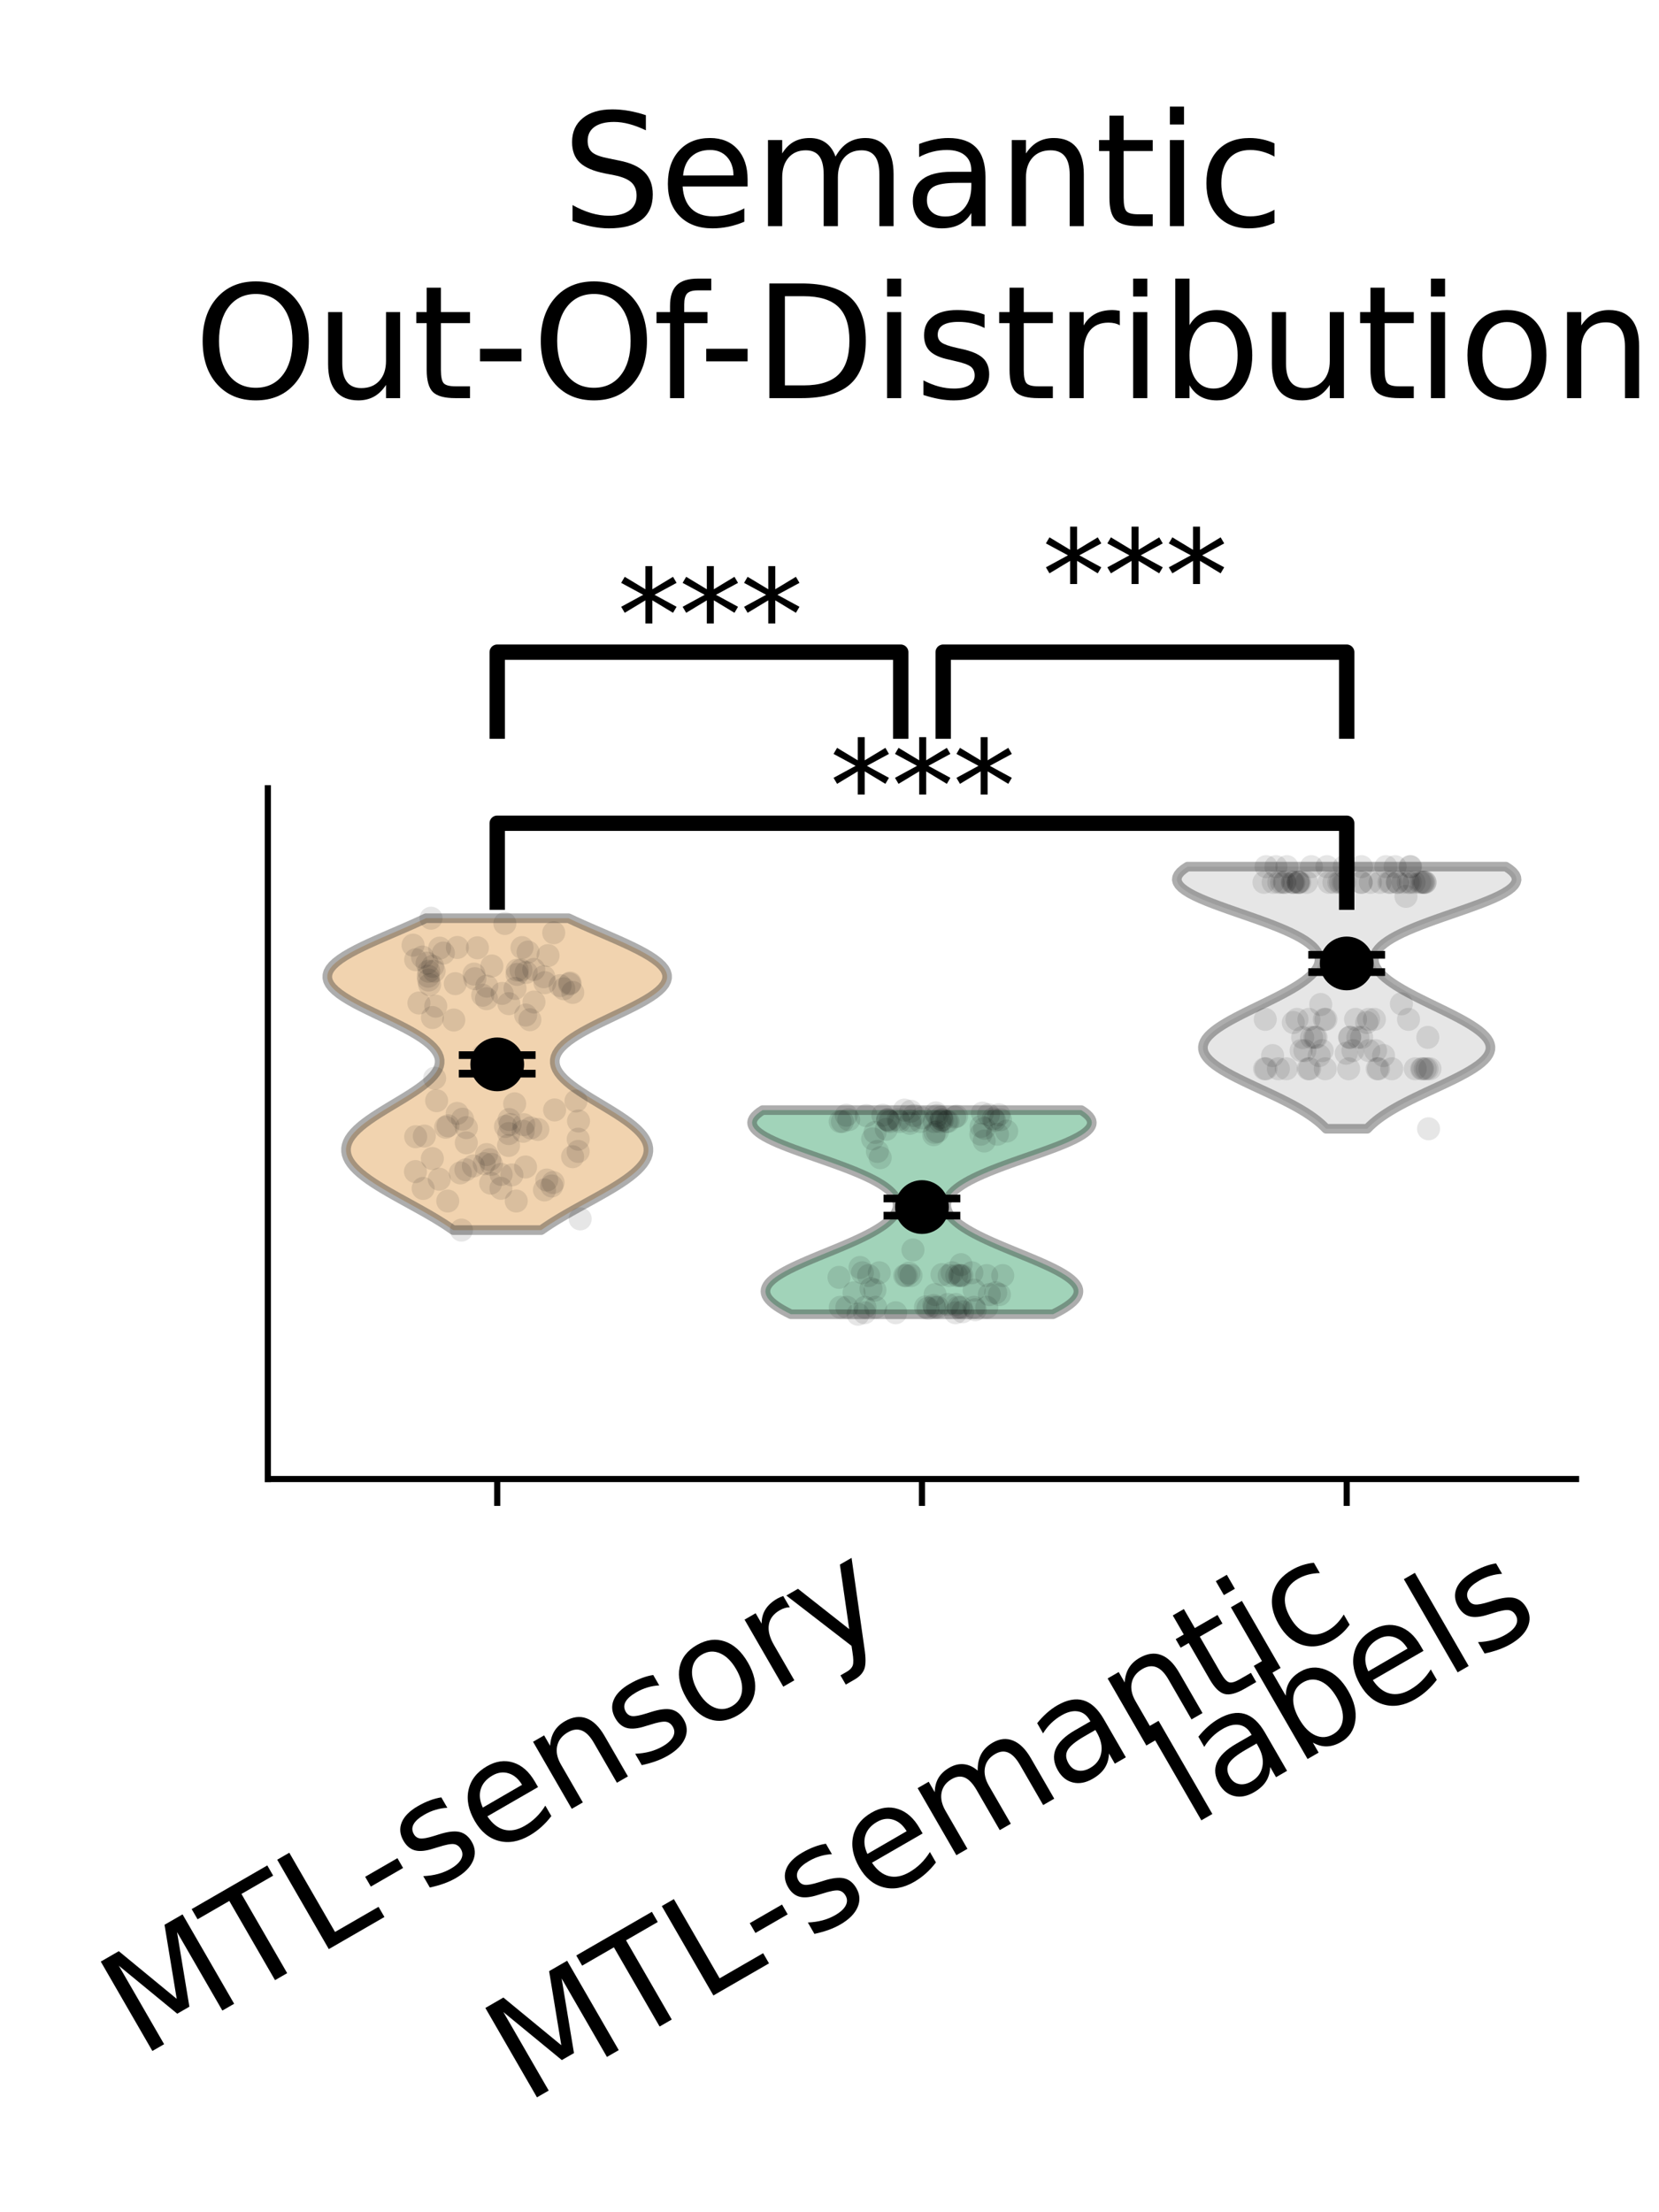 <?xml version="1.0" encoding="utf-8" standalone="no"?>
<!DOCTYPE svg PUBLIC "-//W3C//DTD SVG 1.1//EN"
  "http://www.w3.org/Graphics/SVG/1.1/DTD/svg11.dtd">
<svg xmlns:xlink="http://www.w3.org/1999/xlink" width="216pt" height="288pt" viewBox="0 0 216 288" xmlns="http://www.w3.org/2000/svg" version="1.1">
 <defs>
  <style type="text/css">*{stroke-linejoin: round; stroke-linecap: butt}</style>
 </defs>
 <g id="figure_1">
  <g id="patch_1">
   <path d="M 0 288 
L 216 288 
L 216 0 
L 0 0 
L 0 288 
z
" style="fill: none"/>
  </g>
  <g id="axes_1">
   <g id="patch_2">
    <path d="M 34.874 192.55 
L 205.2 192.55 
L 205.2 102.624 
L 34.874 102.624 
L 34.874 192.55 
z
" style="fill: none"/>
   </g>
   <g id="FillBetweenPolyCollection_1">
    <defs>
     <path id="m087007edfc" d="M 70.466 -127.857 
L 59.007 -127.857 
L 58.415 -128.267 
L 57.793 -128.677 
L 57.141 -129.087 
L 56.463 -129.498 
L 55.763 -129.908 
L 55.044 -130.318 
L 54.311 -130.728 
L 53.569 -131.138 
L 52.824 -131.548 
L 52.081 -131.958 
L 51.347 -132.369 
L 50.626 -132.779 
L 49.927 -133.189 
L 49.253 -133.599 
L 48.612 -134.009 
L 48.009 -134.419 
L 47.45 -134.83 
L 46.939 -135.24 
L 46.482 -135.65 
L 46.082 -136.06 
L 45.743 -136.47 
L 45.468 -136.88 
L 45.26 -137.29 
L 45.121 -137.701 
L 45.053 -138.111 
L 45.055 -138.521 
L 45.128 -138.931 
L 45.272 -139.341 
L 45.484 -139.751 
L 45.764 -140.162 
L 46.108 -140.572 
L 46.513 -140.982 
L 46.974 -141.392 
L 47.486 -141.802 
L 48.045 -142.212 
L 48.643 -142.623 
L 49.273 -143.033 
L 49.929 -143.443 
L 50.602 -143.853 
L 51.283 -144.263 
L 51.965 -144.673 
L 52.639 -145.083 
L 53.296 -145.494 
L 53.927 -145.904 
L 54.524 -146.314 
L 55.08 -146.724 
L 55.587 -147.134 
L 56.037 -147.544 
L 56.424 -147.955 
L 56.742 -148.365 
L 56.987 -148.775 
L 57.154 -149.185 
L 57.239 -149.595 
L 57.241 -150.005 
L 57.157 -150.416 
L 56.987 -150.826 
L 56.732 -151.236 
L 56.392 -151.646 
L 55.971 -152.056 
L 55.472 -152.466 
L 54.9 -152.876 
L 54.26 -153.287 
L 53.56 -153.697 
L 52.808 -154.107 
L 52.013 -154.517 
L 51.185 -154.927 
L 50.334 -155.337 
L 49.473 -155.748 
L 48.613 -156.158 
L 47.767 -156.568 
L 46.947 -156.978 
L 46.166 -157.388 
L 45.437 -157.798 
L 44.77 -158.208 
L 44.177 -158.619 
L 43.668 -159.029 
L 43.25 -159.439 
L 42.933 -159.849 
L 42.72 -160.259 
L 42.616 -160.669 
L 42.624 -161.08 
L 42.742 -161.49 
L 42.971 -161.9 
L 43.305 -162.31 
L 43.742 -162.72 
L 44.273 -163.13 
L 44.892 -163.541 
L 45.589 -163.951 
L 46.355 -164.361 
L 47.178 -164.771 
L 48.049 -165.181 
L 48.957 -165.591 
L 49.889 -166.001 
L 50.836 -166.412 
L 51.787 -166.822 
L 52.733 -167.232 
L 53.665 -167.642 
L 54.575 -168.052 
L 55.456 -168.462 
L 74.017 -168.462 
L 74.017 -168.462 
L 74.898 -168.052 
L 75.808 -167.642 
L 76.74 -167.232 
L 77.686 -166.822 
L 78.637 -166.412 
L 79.584 -166.001 
L 80.517 -165.591 
L 81.424 -165.181 
L 82.295 -164.771 
L 83.119 -164.361 
L 83.884 -163.951 
L 84.581 -163.541 
L 85.2 -163.13 
L 85.731 -162.72 
L 86.168 -162.31 
L 86.503 -161.9 
L 86.731 -161.49 
L 86.85 -161.08 
L 86.857 -160.669 
L 86.753 -160.259 
L 86.54 -159.849 
L 86.223 -159.439 
L 85.806 -159.029 
L 85.296 -158.619 
L 84.703 -158.208 
L 84.037 -157.798 
L 83.307 -157.388 
L 82.526 -156.978 
L 81.707 -156.568 
L 80.86 -156.158 
L 80 -155.748 
L 79.139 -155.337 
L 78.288 -154.927 
L 77.46 -154.517 
L 76.665 -154.107 
L 75.913 -153.697 
L 75.213 -153.287 
L 74.573 -152.876 
L 74.001 -152.466 
L 73.502 -152.056 
L 73.081 -151.646 
L 72.741 -151.236 
L 72.486 -150.826 
L 72.316 -150.416 
L 72.232 -150.005 
L 72.234 -149.595 
L 72.319 -149.185 
L 72.486 -148.775 
L 72.731 -148.365 
L 73.05 -147.955 
L 73.437 -147.544 
L 73.887 -147.134 
L 74.393 -146.724 
L 74.949 -146.314 
L 75.546 -145.904 
L 76.178 -145.494 
L 76.834 -145.083 
L 77.508 -144.673 
L 78.19 -144.263 
L 78.871 -143.853 
L 79.544 -143.443 
L 80.2 -143.033 
L 80.83 -142.623 
L 81.428 -142.212 
L 81.987 -141.802 
L 82.499 -141.392 
L 82.961 -140.982 
L 83.365 -140.572 
L 83.709 -140.162 
L 83.989 -139.751 
L 84.202 -139.341 
L 84.345 -138.931 
L 84.418 -138.521 
L 84.42 -138.111 
L 84.352 -137.701 
L 84.213 -137.29 
L 84.005 -136.88 
L 83.73 -136.47 
L 83.391 -136.06 
L 82.991 -135.65 
L 82.534 -135.24 
L 82.023 -134.83 
L 81.464 -134.419 
L 80.861 -134.009 
L 80.22 -133.599 
L 79.547 -133.189 
L 78.847 -132.779 
L 78.126 -132.369 
L 77.392 -131.958 
L 76.649 -131.548 
L 75.904 -131.138 
L 75.162 -130.728 
L 74.429 -130.318 
L 73.711 -129.908 
L 73.01 -129.498 
L 72.332 -129.087 
L 71.68 -128.677 
L 71.058 -128.267 
L 70.466 -127.857 
z
" style="stroke: #323232; stroke-opacity: 0.4; stroke-width: 1.25"/>
    </defs>
    <g clip-path="url(#p902fa97bd7)">
     <use xlink:href="#m087007edfc" x="0" y="288" style="fill: #dc9238; fill-opacity: 0.4; stroke: #323232; stroke-opacity: 0.4; stroke-width: 1.25"/>
    </g>
   </g>
   <g id="FillBetweenPolyCollection_2">
    <defs>
     <path id="mbd0a4a3048" d="M 137.103 -116.904 
L 102.971 -116.904 
L 102.44 -117.172 
L 101.946 -117.441 
L 101.492 -117.709 
L 101.082 -117.978 
L 100.719 -118.246 
L 100.406 -118.515 
L 100.145 -118.783 
L 99.938 -119.051 
L 99.787 -119.32 
L 99.694 -119.588 
L 99.658 -119.857 
L 99.68 -120.125 
L 99.76 -120.394 
L 99.896 -120.662 
L 100.088 -120.931 
L 100.335 -121.199 
L 100.633 -121.467 
L 100.981 -121.736 
L 101.376 -122.004 
L 101.814 -122.273 
L 102.292 -122.541 
L 102.806 -122.81 
L 103.353 -123.078 
L 103.928 -123.346 
L 104.527 -123.615 
L 105.146 -123.883 
L 105.78 -124.152 
L 106.426 -124.42 
L 107.078 -124.689 
L 107.733 -124.957 
L 108.388 -125.226 
L 109.037 -125.494 
L 109.677 -125.762 
L 110.305 -126.031 
L 110.917 -126.299 
L 111.511 -126.568 
L 112.083 -126.836 
L 112.631 -127.105 
L 113.153 -127.373 
L 113.647 -127.641 
L 114.11 -127.91 
L 114.541 -128.178 
L 114.94 -128.447 
L 115.303 -128.715 
L 115.631 -128.984 
L 115.922 -129.252 
L 116.176 -129.521 
L 116.391 -129.789 
L 116.568 -130.057 
L 116.705 -130.326 
L 116.802 -130.594 
L 116.859 -130.863 
L 116.875 -131.131 
L 116.849 -131.4 
L 116.782 -131.668 
L 116.673 -131.936 
L 116.522 -132.205 
L 116.328 -132.473 
L 116.092 -132.742 
L 115.813 -133.01 
L 115.491 -133.279 
L 115.127 -133.547 
L 114.721 -133.816 
L 114.274 -134.084 
L 113.787 -134.352 
L 113.261 -134.621 
L 112.697 -134.889 
L 112.098 -135.158 
L 111.466 -135.426 
L 110.803 -135.695 
L 110.112 -135.963 
L 109.397 -136.232 
L 108.662 -136.5 
L 107.912 -136.768 
L 107.15 -137.037 
L 106.382 -137.305 
L 105.613 -137.574 
L 104.849 -137.842 
L 104.096 -138.111 
L 103.36 -138.379 
L 102.648 -138.647 
L 101.964 -138.916 
L 101.316 -139.184 
L 100.709 -139.453 
L 100.149 -139.721 
L 99.642 -139.99 
L 99.192 -140.258 
L 98.805 -140.527 
L 98.483 -140.795 
L 98.232 -141.063 
L 98.052 -141.332 
L 97.947 -141.6 
L 97.917 -141.869 
L 97.963 -142.137 
L 98.085 -142.406 
L 98.281 -142.674 
L 98.55 -142.942 
L 98.888 -143.211 
L 99.294 -143.479 
L 140.781 -143.479 
L 140.781 -143.479 
L 141.186 -143.211 
L 141.525 -142.942 
L 141.793 -142.674 
L 141.99 -142.406 
L 142.111 -142.137 
L 142.157 -141.869 
L 142.128 -141.6 
L 142.022 -141.332 
L 141.843 -141.063 
L 141.591 -140.795 
L 141.27 -140.527 
L 140.882 -140.258 
L 140.432 -139.99 
L 139.925 -139.721 
L 139.365 -139.453 
L 138.759 -139.184 
L 138.11 -138.916 
L 137.427 -138.647 
L 136.714 -138.379 
L 135.978 -138.111 
L 135.225 -137.842 
L 134.461 -137.574 
L 133.693 -137.305 
L 132.925 -137.037 
L 132.163 -136.768 
L 131.412 -136.5 
L 130.677 -136.232 
L 129.962 -135.963 
L 129.272 -135.695 
L 128.609 -135.426 
L 127.976 -135.158 
L 127.377 -134.889 
L 126.813 -134.621 
L 126.287 -134.352 
L 125.8 -134.084 
L 125.353 -133.816 
L 124.947 -133.547 
L 124.583 -133.279 
L 124.262 -133.01 
L 123.983 -132.742 
L 123.746 -132.473 
L 123.552 -132.205 
L 123.401 -131.936 
L 123.292 -131.668 
L 123.225 -131.4 
L 123.199 -131.131 
L 123.215 -130.863 
L 123.272 -130.594 
L 123.369 -130.326 
L 123.506 -130.057 
L 123.683 -129.789 
L 123.899 -129.521 
L 124.152 -129.252 
L 124.443 -128.984 
L 124.771 -128.715 
L 125.135 -128.447 
L 125.533 -128.178 
L 125.964 -127.91 
L 126.428 -127.641 
L 126.921 -127.373 
L 127.443 -127.105 
L 127.991 -126.836 
L 128.564 -126.568 
L 129.157 -126.299 
L 129.77 -126.031 
L 130.398 -125.762 
L 131.038 -125.494 
L 131.687 -125.226 
L 132.341 -124.957 
L 132.996 -124.689 
L 133.649 -124.42 
L 134.294 -124.152 
L 134.929 -123.883 
L 135.548 -123.615 
L 136.147 -123.346 
L 136.722 -123.078 
L 137.268 -122.81 
L 137.783 -122.541 
L 138.261 -122.273 
L 138.699 -122.004 
L 139.093 -121.736 
L 139.441 -121.467 
L 139.739 -121.199 
L 139.986 -120.931 
L 140.178 -120.662 
L 140.315 -120.394 
L 140.394 -120.125 
L 140.416 -119.857 
L 140.381 -119.588 
L 140.287 -119.32 
L 140.136 -119.051 
L 139.93 -118.783 
L 139.669 -118.515 
L 139.355 -118.246 
L 138.992 -117.978 
L 138.582 -117.709 
L 138.128 -117.441 
L 137.634 -117.172 
L 137.103 -116.904 
z
" style="stroke: #323232; stroke-opacity: 0.4; stroke-width: 1.25"/>
    </defs>
    <g clip-path="url(#p902fa97bd7)">
     <use xlink:href="#mbd0a4a3048" x="0" y="288" style="fill: #159152; fill-opacity: 0.4; stroke: #323232; stroke-opacity: 0.4; stroke-width: 1.25"/>
    </g>
   </g>
   <g id="FillBetweenPolyCollection_3">
    <defs>
     <path id="m5dd3049fd9" d="M 178.011 -141.048 
L 172.665 -141.048 
L 172.324 -141.392 
L 171.949 -141.737 
L 171.539 -142.082 
L 171.092 -142.427 
L 170.608 -142.771 
L 170.088 -143.116 
L 169.531 -143.461 
L 168.94 -143.806 
L 168.316 -144.15 
L 167.661 -144.495 
L 166.98 -144.84 
L 166.276 -145.185 
L 165.554 -145.529 
L 164.819 -145.874 
L 164.077 -146.219 
L 163.335 -146.563 
L 162.6 -146.908 
L 161.878 -147.253 
L 161.176 -147.598 
L 160.502 -147.942 
L 159.862 -148.287 
L 159.264 -148.632 
L 158.715 -148.977 
L 158.219 -149.321 
L 157.782 -149.666 
L 157.41 -150.011 
L 157.105 -150.356 
L 156.872 -150.7 
L 156.712 -151.045 
L 156.627 -151.39 
L 156.618 -151.734 
L 156.684 -152.079 
L 156.824 -152.424 
L 157.035 -152.769 
L 157.316 -153.113 
L 157.663 -153.458 
L 158.071 -153.803 
L 158.536 -154.148 
L 159.052 -154.492 
L 159.615 -154.837 
L 160.217 -155.182 
L 160.854 -155.526 
L 161.518 -155.871 
L 162.203 -156.216 
L 162.903 -156.561 
L 163.611 -156.905 
L 164.321 -157.25 
L 165.027 -157.595 
L 165.722 -157.94 
L 166.403 -158.284 
L 167.062 -158.629 
L 167.694 -158.974 
L 168.296 -159.319 
L 168.863 -159.663 
L 169.39 -160.008 
L 169.874 -160.353 
L 170.31 -160.697 
L 170.697 -161.042 
L 171.029 -161.387 
L 171.306 -161.732 
L 171.523 -162.076 
L 171.678 -162.421 
L 171.769 -162.766 
L 171.794 -163.111 
L 171.75 -163.455 
L 171.635 -163.8 
L 171.448 -164.145 
L 171.188 -164.49 
L 170.854 -164.834 
L 170.445 -165.179 
L 169.963 -165.524 
L 169.408 -165.868 
L 168.781 -166.213 
L 168.087 -166.558 
L 167.329 -166.903 
L 166.513 -167.247 
L 165.644 -167.592 
L 164.73 -167.937 
L 163.779 -168.282 
L 162.803 -168.626 
L 161.812 -168.971 
L 160.817 -169.316 
L 159.831 -169.66 
L 158.868 -170.005 
L 157.941 -170.35 
L 157.063 -170.695 
L 156.248 -171.039 
L 155.508 -171.384 
L 154.855 -171.729 
L 154.301 -172.074 
L 153.853 -172.418 
L 153.52 -172.763 
L 153.307 -173.108 
L 153.217 -173.453 
L 153.254 -173.797 
L 153.414 -174.142 
L 153.697 -174.487 
L 154.097 -174.831 
L 154.608 -175.176 
L 196.068 -175.176 
L 196.068 -175.176 
L 196.578 -174.831 
L 196.978 -174.487 
L 197.261 -174.142 
L 197.422 -173.797 
L 197.458 -173.453 
L 197.369 -173.108 
L 197.156 -172.763 
L 196.822 -172.418 
L 196.375 -172.074 
L 195.82 -171.729 
L 195.167 -171.384 
L 194.428 -171.039 
L 193.613 -170.695 
L 192.735 -170.35 
L 191.808 -170.005 
L 190.844 -169.66 
L 189.859 -169.316 
L 188.864 -168.971 
L 187.872 -168.626 
L 186.896 -168.282 
L 185.946 -167.937 
L 185.032 -167.592 
L 184.163 -167.247 
L 183.346 -166.903 
L 182.588 -166.558 
L 181.894 -166.213 
L 181.268 -165.868 
L 180.712 -165.524 
L 180.23 -165.179 
L 179.821 -164.834 
L 179.487 -164.49 
L 179.227 -164.145 
L 179.04 -163.8 
L 178.926 -163.455 
L 178.882 -163.111 
L 178.906 -162.766 
L 178.997 -162.421 
L 179.152 -162.076 
L 179.37 -161.732 
L 179.646 -161.387 
L 179.979 -161.042 
L 180.365 -160.697 
L 180.802 -160.353 
L 181.286 -160.008 
L 181.813 -159.663 
L 182.379 -159.319 
L 182.981 -158.974 
L 183.614 -158.629 
L 184.273 -158.284 
L 184.953 -157.94 
L 185.649 -157.595 
L 186.355 -157.25 
L 187.065 -156.905 
L 187.773 -156.561 
L 188.472 -156.216 
L 189.158 -155.871 
L 189.822 -155.526 
L 190.458 -155.182 
L 191.061 -154.837 
L 191.623 -154.492 
L 192.14 -154.148 
L 192.605 -153.803 
L 193.013 -153.458 
L 193.359 -153.113 
L 193.64 -152.769 
L 193.852 -152.424 
L 193.992 -152.079 
L 194.057 -151.734 
L 194.048 -151.39 
L 193.963 -151.045 
L 193.803 -150.7 
L 193.57 -150.356 
L 193.266 -150.011 
L 192.893 -149.666 
L 192.457 -149.321 
L 191.961 -148.977 
L 191.411 -148.632 
L 190.813 -148.287 
L 190.174 -147.942 
L 189.5 -147.598 
L 188.798 -147.253 
L 188.076 -146.908 
L 187.34 -146.563 
L 186.598 -146.219 
L 185.857 -145.874 
L 185.122 -145.529 
L 184.4 -145.185 
L 183.696 -144.84 
L 183.014 -144.495 
L 182.36 -144.15 
L 181.736 -143.806 
L 181.144 -143.461 
L 180.588 -143.116 
L 180.067 -142.771 
L 179.583 -142.427 
L 179.137 -142.082 
L 178.726 -141.737 
L 178.351 -141.392 
L 178.011 -141.048 
z
" style="stroke: #323232; stroke-opacity: 0.4; stroke-width: 1.25"/>
    </defs>
    <g clip-path="url(#p902fa97bd7)">
     <use xlink:href="#m5dd3049fd9" x="0" y="288" style="fill: #c0c0c0; fill-opacity: 0.4; stroke: #323232; stroke-opacity: 0.4; stroke-width: 1.25"/>
    </g>
   </g>
   <g id="matplotlib.axis_1">
    <g id="xtick_1">
     <g id="line2d_1">
      <defs>
       <path id="m77921358fc" d="M 0 0 
L 0 3.5 
" style="stroke: #000000; stroke-width: 0.8"/>
      </defs>
      <g>
       <use xlink:href="#m77921358fc" x="64.737" y="192.55" style="stroke: #000000; stroke-width: 0.8"/>
      </g>
     </g>
     <g id="text_1">
      <!-- MTL-sensory -->
      <g transform="translate(18.273 267.913) rotate(-30) scale(0.18 -0.18)">
       <defs>
        <path id="DejaVuSans-4d" d="M 628 4666 
L 1569 4666 
L 2759 1491 
L 3956 4666 
L 4897 4666 
L 4897 0 
L 4281 0 
L 4281 4097 
L 3078 897 
L 2444 897 
L 1241 4097 
L 1241 0 
L 628 0 
L 628 4666 
z
" transform="scale(0.016)"/>
        <path id="DejaVuSans-54" d="M -19 4666 
L 3928 4666 
L 3928 4134 
L 2272 4134 
L 2272 0 
L 1638 0 
L 1638 4134 
L -19 4134 
L -19 4666 
z
" transform="scale(0.016)"/>
        <path id="DejaVuSans-4c" d="M 628 4666 
L 1259 4666 
L 1259 531 
L 3531 531 
L 3531 0 
L 628 0 
L 628 4666 
z
" transform="scale(0.016)"/>
        <path id="DejaVuSans-2d" d="M 313 2009 
L 1997 2009 
L 1997 1497 
L 313 1497 
L 313 2009 
z
" transform="scale(0.016)"/>
        <path id="DejaVuSans-73" d="M 2834 3397 
L 2834 2853 
Q 2591 2978 2328 3040 
Q 2066 3103 1784 3103 
Q 1356 3103 1142 2972 
Q 928 2841 928 2578 
Q 928 2378 1081 2264 
Q 1234 2150 1697 2047 
L 1894 2003 
Q 2506 1872 2764 1633 
Q 3022 1394 3022 966 
Q 3022 478 2636 193 
Q 2250 -91 1575 -91 
Q 1294 -91 989 -36 
Q 684 19 347 128 
L 347 722 
Q 666 556 975 473 
Q 1284 391 1588 391 
Q 1994 391 2212 530 
Q 2431 669 2431 922 
Q 2431 1156 2273 1281 
Q 2116 1406 1581 1522 
L 1381 1569 
Q 847 1681 609 1914 
Q 372 2147 372 2553 
Q 372 3047 722 3315 
Q 1072 3584 1716 3584 
Q 2034 3584 2315 3537 
Q 2597 3491 2834 3397 
z
" transform="scale(0.016)"/>
        <path id="DejaVuSans-65" d="M 3597 1894 
L 3597 1613 
L 953 1613 
Q 991 1019 1311 708 
Q 1631 397 2203 397 
Q 2534 397 2845 478 
Q 3156 559 3463 722 
L 3463 178 
Q 3153 47 2828 -22 
Q 2503 -91 2169 -91 
Q 1331 -91 842 396 
Q 353 884 353 1716 
Q 353 2575 817 3079 
Q 1281 3584 2069 3584 
Q 2775 3584 3186 3129 
Q 3597 2675 3597 1894 
z
M 3022 2063 
Q 3016 2534 2758 2815 
Q 2500 3097 2075 3097 
Q 1594 3097 1305 2825 
Q 1016 2553 972 2059 
L 3022 2063 
z
" transform="scale(0.016)"/>
        <path id="DejaVuSans-6e" d="M 3513 2113 
L 3513 0 
L 2938 0 
L 2938 2094 
Q 2938 2591 2744 2837 
Q 2550 3084 2163 3084 
Q 1697 3084 1428 2787 
Q 1159 2491 1159 1978 
L 1159 0 
L 581 0 
L 581 3500 
L 1159 3500 
L 1159 2956 
Q 1366 3272 1645 3428 
Q 1925 3584 2291 3584 
Q 2894 3584 3203 3211 
Q 3513 2838 3513 2113 
z
" transform="scale(0.016)"/>
        <path id="DejaVuSans-6f" d="M 1959 3097 
Q 1497 3097 1228 2736 
Q 959 2375 959 1747 
Q 959 1119 1226 758 
Q 1494 397 1959 397 
Q 2419 397 2687 759 
Q 2956 1122 2956 1747 
Q 2956 2369 2687 2733 
Q 2419 3097 1959 3097 
z
M 1959 3584 
Q 2709 3584 3137 3096 
Q 3566 2609 3566 1747 
Q 3566 888 3137 398 
Q 2709 -91 1959 -91 
Q 1206 -91 779 398 
Q 353 888 353 1747 
Q 353 2609 779 3096 
Q 1206 3584 1959 3584 
z
" transform="scale(0.016)"/>
        <path id="DejaVuSans-72" d="M 2631 2963 
Q 2534 3019 2420 3045 
Q 2306 3072 2169 3072 
Q 1681 3072 1420 2755 
Q 1159 2438 1159 1844 
L 1159 0 
L 581 0 
L 581 3500 
L 1159 3500 
L 1159 2956 
Q 1341 3275 1631 3429 
Q 1922 3584 2338 3584 
Q 2397 3584 2469 3576 
Q 2541 3569 2628 3553 
L 2631 2963 
z
" transform="scale(0.016)"/>
        <path id="DejaVuSans-79" d="M 2059 -325 
Q 1816 -950 1584 -1140 
Q 1353 -1331 966 -1331 
L 506 -1331 
L 506 -850 
L 844 -850 
Q 1081 -850 1212 -737 
Q 1344 -625 1503 -206 
L 1606 56 
L 191 3500 
L 800 3500 
L 1894 763 
L 2988 3500 
L 3597 3500 
L 2059 -325 
z
" transform="scale(0.016)"/>
       </defs>
       <use xlink:href="#DejaVuSans-4d"/>
       <use xlink:href="#DejaVuSans-54" transform="translate(86.279 0)"/>
       <use xlink:href="#DejaVuSans-4c" transform="translate(147.363 0)"/>
       <use xlink:href="#DejaVuSans-2d" transform="translate(201.326 0)"/>
       <use xlink:href="#DejaVuSans-73" transform="translate(237.41 0)"/>
       <use xlink:href="#DejaVuSans-65" transform="translate(289.51 0)"/>
       <use xlink:href="#DejaVuSans-6e" transform="translate(351.033 0)"/>
       <use xlink:href="#DejaVuSans-73" transform="translate(414.412 0)"/>
       <use xlink:href="#DejaVuSans-6f" transform="translate(466.512 0)"/>
       <use xlink:href="#DejaVuSans-72" transform="translate(527.693 0)"/>
       <use xlink:href="#DejaVuSans-79" transform="translate(568.807 0)"/>
      </g>
     </g>
    </g>
    <g id="xtick_2">
     <g id="line2d_2">
      <g>
       <use xlink:href="#m77921358fc" x="120.037" y="192.55" style="stroke: #000000; stroke-width: 0.8"/>
      </g>
     </g>
     <g id="text_2">
      <!-- MTL-semantic -->
      <g transform="translate(68.346 273.95) rotate(-30) scale(0.18 -0.18)">
       <defs>
        <path id="DejaVuSans-6d" d="M 3328 2828 
Q 3544 3216 3844 3400 
Q 4144 3584 4550 3584 
Q 5097 3584 5394 3201 
Q 5691 2819 5691 2113 
L 5691 0 
L 5113 0 
L 5113 2094 
Q 5113 2597 4934 2840 
Q 4756 3084 4391 3084 
Q 3944 3084 3684 2787 
Q 3425 2491 3425 1978 
L 3425 0 
L 2847 0 
L 2847 2094 
Q 2847 2600 2669 2842 
Q 2491 3084 2119 3084 
Q 1678 3084 1418 2786 
Q 1159 2488 1159 1978 
L 1159 0 
L 581 0 
L 581 3500 
L 1159 3500 
L 1159 2956 
Q 1356 3278 1631 3431 
Q 1906 3584 2284 3584 
Q 2666 3584 2933 3390 
Q 3200 3197 3328 2828 
z
" transform="scale(0.016)"/>
        <path id="DejaVuSans-61" d="M 2194 1759 
Q 1497 1759 1228 1600 
Q 959 1441 959 1056 
Q 959 750 1161 570 
Q 1363 391 1709 391 
Q 2188 391 2477 730 
Q 2766 1069 2766 1631 
L 2766 1759 
L 2194 1759 
z
M 3341 1997 
L 3341 0 
L 2766 0 
L 2766 531 
Q 2569 213 2275 61 
Q 1981 -91 1556 -91 
Q 1019 -91 701 211 
Q 384 513 384 1019 
Q 384 1609 779 1909 
Q 1175 2209 1959 2209 
L 2766 2209 
L 2766 2266 
Q 2766 2663 2505 2880 
Q 2244 3097 1772 3097 
Q 1472 3097 1187 3025 
Q 903 2953 641 2809 
L 641 3341 
Q 956 3463 1253 3523 
Q 1550 3584 1831 3584 
Q 2591 3584 2966 3190 
Q 3341 2797 3341 1997 
z
" transform="scale(0.016)"/>
        <path id="DejaVuSans-74" d="M 1172 4494 
L 1172 3500 
L 2356 3500 
L 2356 3053 
L 1172 3053 
L 1172 1153 
Q 1172 725 1289 603 
Q 1406 481 1766 481 
L 2356 481 
L 2356 0 
L 1766 0 
Q 1100 0 847 248 
Q 594 497 594 1153 
L 594 3053 
L 172 3053 
L 172 3500 
L 594 3500 
L 594 4494 
L 1172 4494 
z
" transform="scale(0.016)"/>
        <path id="DejaVuSans-69" d="M 603 3500 
L 1178 3500 
L 1178 0 
L 603 0 
L 603 3500 
z
M 603 4863 
L 1178 4863 
L 1178 4134 
L 603 4134 
L 603 4863 
z
" transform="scale(0.016)"/>
        <path id="DejaVuSans-63" d="M 3122 3366 
L 3122 2828 
Q 2878 2963 2633 3030 
Q 2388 3097 2138 3097 
Q 1578 3097 1268 2742 
Q 959 2388 959 1747 
Q 959 1106 1268 751 
Q 1578 397 2138 397 
Q 2388 397 2633 464 
Q 2878 531 3122 666 
L 3122 134 
Q 2881 22 2623 -34 
Q 2366 -91 2075 -91 
Q 1284 -91 818 406 
Q 353 903 353 1747 
Q 353 2603 823 3093 
Q 1294 3584 2113 3584 
Q 2378 3584 2631 3529 
Q 2884 3475 3122 3366 
z
" transform="scale(0.016)"/>
       </defs>
       <use xlink:href="#DejaVuSans-4d"/>
       <use xlink:href="#DejaVuSans-54" transform="translate(86.279 0)"/>
       <use xlink:href="#DejaVuSans-4c" transform="translate(147.363 0)"/>
       <use xlink:href="#DejaVuSans-2d" transform="translate(201.326 0)"/>
       <use xlink:href="#DejaVuSans-73" transform="translate(237.41 0)"/>
       <use xlink:href="#DejaVuSans-65" transform="translate(289.51 0)"/>
       <use xlink:href="#DejaVuSans-6d" transform="translate(351.033 0)"/>
       <use xlink:href="#DejaVuSans-61" transform="translate(448.445 0)"/>
       <use xlink:href="#DejaVuSans-6e" transform="translate(509.725 0)"/>
       <use xlink:href="#DejaVuSans-74" transform="translate(573.104 0)"/>
       <use xlink:href="#DejaVuSans-69" transform="translate(612.312 0)"/>
       <use xlink:href="#DejaVuSans-63" transform="translate(640.096 0)"/>
      </g>
     </g>
    </g>
    <g id="xtick_3">
     <g id="line2d_3">
      <g>
       <use xlink:href="#m77921358fc" x="175.338" y="192.55" style="stroke: #000000; stroke-width: 0.8"/>
      </g>
     </g>
     <g id="text_3">
      <!-- labels -->
      <g transform="translate(154.91 237.851) rotate(-30) scale(0.18 -0.18)">
       <defs>
        <path id="DejaVuSans-6c" d="M 603 4863 
L 1178 4863 
L 1178 0 
L 603 0 
L 603 4863 
z
" transform="scale(0.016)"/>
        <path id="DejaVuSans-62" d="M 3116 1747 
Q 3116 2381 2855 2742 
Q 2594 3103 2138 3103 
Q 1681 3103 1420 2742 
Q 1159 2381 1159 1747 
Q 1159 1113 1420 752 
Q 1681 391 2138 391 
Q 2594 391 2855 752 
Q 3116 1113 3116 1747 
z
M 1159 2969 
Q 1341 3281 1617 3432 
Q 1894 3584 2278 3584 
Q 2916 3584 3314 3078 
Q 3713 2572 3713 1747 
Q 3713 922 3314 415 
Q 2916 -91 2278 -91 
Q 1894 -91 1617 61 
Q 1341 213 1159 525 
L 1159 0 
L 581 0 
L 581 4863 
L 1159 4863 
L 1159 2969 
z
" transform="scale(0.016)"/>
       </defs>
       <use xlink:href="#DejaVuSans-6c"/>
       <use xlink:href="#DejaVuSans-61" transform="translate(27.783 0)"/>
       <use xlink:href="#DejaVuSans-62" transform="translate(89.062 0)"/>
       <use xlink:href="#DejaVuSans-65" transform="translate(152.539 0)"/>
       <use xlink:href="#DejaVuSans-6c" transform="translate(214.062 0)"/>
       <use xlink:href="#DejaVuSans-73" transform="translate(241.846 0)"/>
      </g>
     </g>
    </g>
   </g>
   <g id="matplotlib.axis_2"/>
   <g id="line2d_4">
    <path d="M 64.737 117.449 
L 64.737 107.172 
L 175.338 107.172 
L 175.338 117.449 
" style="fill: none; stroke: #000000; stroke-width: 2; stroke-linecap: square"/>
   </g>
   <g id="line2d_5">
    <path d="M 64.737 95.182 
L 64.737 84.905 
L 117.272 84.905 
L 117.272 95.182 
" style="fill: none; stroke: #000000; stroke-width: 2; stroke-linecap: square"/>
   </g>
   <g id="line2d_6">
    <path d="M 122.802 95.182 
L 122.802 84.905 
L 175.338 84.905 
L 175.338 95.182 
" style="fill: none; stroke: #000000; stroke-width: 2; stroke-linecap: square"/>
   </g>
   <g id="patch_3">
    <path d="M 34.874 192.55 
L 34.874 102.624 
" style="fill: none; stroke: #000000; stroke-width: 0.8; stroke-linejoin: miter; stroke-linecap: square"/>
   </g>
   <g id="patch_4">
    <path d="M 34.874 192.55 
L 205.2 192.55 
" style="fill: none; stroke: #000000; stroke-width: 0.8; stroke-linejoin: miter; stroke-linecap: square"/>
   </g>
   <g id="PathCollection_1">
    <defs>
     <path id="mb2c075c8b7" d="M 0 1.5 
C 0.398 1.5 0.779 1.342 1.061 1.061 
C 1.342 0.779 1.5 0.398 1.5 0 
C 1.5 -0.398 1.342 -0.779 1.061 -1.061 
C 0.779 -1.342 0.398 -1.5 0 -1.5 
C -0.398 -1.5 -0.779 -1.342 -1.061 -1.061 
C -1.342 -0.779 -1.5 -0.398 -1.5 0 
C -1.5 0.398 -1.342 0.779 -1.061 1.061 
C -0.779 1.342 -0.398 1.5 0 1.5 
z
"/>
    </defs>
    <g clip-path="url(#p902fa97bd7)">
     <use xlink:href="#mb2c075c8b7" x="65.816" y="146.651" style="fill-opacity: 0.1"/>
     <use xlink:href="#mb2c075c8b7" x="69.497" y="126.208" style="fill-opacity: 0.1"/>
     <use xlink:href="#mb2c075c8b7" x="67.01" y="143.703" style="fill-opacity: 0.1"/>
     <use xlink:href="#mb2c075c8b7" x="65.729" y="120.226" style="fill-opacity: 0.1"/>
     <use xlink:href="#mb2c075c8b7" x="63.048" y="151.493" style="fill-opacity: 0.1"/>
     <use xlink:href="#mb2c075c8b7" x="67.964" y="123.368" style="fill-opacity: 0.1"/>
     <use xlink:href="#mb2c075c8b7" x="63.356" y="150.309" style="fill-opacity: 0.1"/>
     <use xlink:href="#mb2c075c8b7" x="73.403" y="128.726" style="fill-opacity: 0.1"/>
     <use xlink:href="#mb2c075c8b7" x="74.993" y="143.337" style="fill-opacity: 0.1"/>
     <use xlink:href="#mb2c075c8b7" x="62.158" y="123.389" style="fill-opacity: 0.1"/>
     <use xlink:href="#mb2c075c8b7" x="71.19" y="153.623" style="fill-opacity: 0.1"/>
     <use xlink:href="#mb2c075c8b7" x="65.376" y="129.329" style="fill-opacity: 0.1"/>
     <use xlink:href="#mb2c075c8b7" x="66.242" y="147.576" style="fill-opacity: 0.1"/>
     <use xlink:href="#mb2c075c8b7" x="74.151" y="128.102" style="fill-opacity: 0.1"/>
     <use xlink:href="#mb2c075c8b7" x="55.248" y="147.899" style="fill-opacity: 0.1"/>
     <use xlink:href="#mb2c075c8b7" x="55.604" y="125.391" style="fill-opacity: 0.1"/>
     <use xlink:href="#mb2c075c8b7" x="54.124" y="147.985" style="fill-opacity: 0.1"/>
     <use xlink:href="#mb2c075c8b7" x="72.094" y="121.431" style="fill-opacity: 0.1"/>
     <use xlink:href="#mb2c075c8b7" x="70.889" y="154.914" style="fill-opacity: 0.1"/>
     <use xlink:href="#mb2c075c8b7" x="72.921" y="128.317" style="fill-opacity: 0.1"/>
     <use xlink:href="#mb2c075c8b7" x="75.324" y="145.941" style="fill-opacity: 0.1"/>
     <use xlink:href="#mb2c075c8b7" x="71.354" y="124.401" style="fill-opacity: 0.1"/>
     <use xlink:href="#mb2c075c8b7" x="63.885" y="154.032" style="fill-opacity: 0.1"/>
     <use xlink:href="#mb2c075c8b7" x="70.942" y="127.93" style="fill-opacity: 0.1"/>
     <use xlink:href="#mb2c075c8b7" x="56.293" y="150.826" style="fill-opacity: 0.1"/>
     <use xlink:href="#mb2c075c8b7" x="67.832" y="126.294" style="fill-opacity: 0.1"/>
     <use xlink:href="#mb2c075c8b7" x="56.847" y="143.294" style="fill-opacity: 0.1"/>
     <use xlink:href="#mb2c075c8b7" x="74.573" y="129.199" style="fill-opacity: 0.1"/>
     <use xlink:href="#mb2c075c8b7" x="65.22" y="154.699" style="fill-opacity: 0.1"/>
     <use xlink:href="#mb2c075c8b7" x="62.849" y="129.565" style="fill-opacity: 0.1"/>
     <use xlink:href="#mb2c075c8b7" x="59.529" y="144.951" style="fill-opacity: 0.1"/>
     <use xlink:href="#mb2c075c8b7" x="70.803" y="127.155" style="fill-opacity: 0.1"/>
     <use xlink:href="#mb2c075c8b7" x="63.767" y="150.976" style="fill-opacity: 0.1"/>
     <use xlink:href="#mb2c075c8b7" x="66.25" y="130.663" style="fill-opacity: 0.1"/>
     <use xlink:href="#mb2c075c8b7" x="54.092" y="152.526" style="fill-opacity: 0.1"/>
     <use xlink:href="#mb2c075c8b7" x="67.339" y="126.294" style="fill-opacity: 0.1"/>
     <use xlink:href="#mb2c075c8b7" x="67.216" y="156.356" style="fill-opacity: 0.1"/>
     <use xlink:href="#mb2c075c8b7" x="67.323" y="126.854" style="fill-opacity: 0.1"/>
     <use xlink:href="#mb2c075c8b7" x="74.552" y="150.589" style="fill-opacity: 0.1"/>
     <use xlink:href="#mb2c075c8b7" x="68.758" y="123.949" style="fill-opacity: 0.1"/>
     <use xlink:href="#mb2c075c8b7" x="61.629" y="151.794" style="fill-opacity: 0.1"/>
     <use xlink:href="#mb2c075c8b7" x="63.344" y="130.017" style="fill-opacity: 0.1"/>
     <use xlink:href="#mb2c075c8b7" x="69.108" y="146.845" style="fill-opacity: 0.1"/>
     <use xlink:href="#mb2c075c8b7" x="55.009" y="124.594" style="fill-opacity: 0.1"/>
     <use xlink:href="#mb2c075c8b7" x="68.426" y="151.923" style="fill-opacity: 0.1"/>
     <use xlink:href="#mb2c075c8b7" x="68.511" y="126.596" style="fill-opacity: 0.1"/>
     <use xlink:href="#mb2c075c8b7" x="58.33" y="146.565" style="fill-opacity: 0.1"/>
     <use xlink:href="#mb2c075c8b7" x="56.528" y="126.424" style="fill-opacity: 0.1"/>
     <use xlink:href="#mb2c075c8b7" x="60.654" y="152.289" style="fill-opacity: 0.1"/>
     <use xlink:href="#mb2c075c8b7" x="61.722" y="126.811" style="fill-opacity: 0.1"/>
     <use xlink:href="#mb2c075c8b7" x="66.289" y="145.747" style="fill-opacity: 0.1"/>
     <use xlink:href="#mb2c075c8b7" x="63.378" y="128.382" style="fill-opacity: 0.1"/>
     <use xlink:href="#mb2c075c8b7" x="75.54" y="158.68" style="fill-opacity: 0.1"/>
     <use xlink:href="#mb2c075c8b7" x="55.934" y="128.188" style="fill-opacity: 0.1"/>
     <use xlink:href="#mb2c075c8b7" x="58.297" y="156.356" style="fill-opacity: 0.1"/>
     <use xlink:href="#mb2c075c8b7" x="57.245" y="123.432" style="fill-opacity: 0.1"/>
     <use xlink:href="#mb2c075c8b7" x="68.123" y="147.275" style="fill-opacity: 0.1"/>
     <use xlink:href="#mb2c075c8b7" x="59.279" y="128.059" style="fill-opacity: 0.1"/>
     <use xlink:href="#mb2c075c8b7" x="63.991" y="151.579" style="fill-opacity: 0.1"/>
     <use xlink:href="#mb2c075c8b7" x="59.083" y="132.793" style="fill-opacity: 0.1"/>
     <use xlink:href="#mb2c075c8b7" x="57.193" y="153.515" style="fill-opacity: 0.1"/>
     <use xlink:href="#mb2c075c8b7" x="56.118" y="119.538" style="fill-opacity: 0.1"/>
     <use xlink:href="#mb2c075c8b7" x="68.195" y="146.414" style="fill-opacity: 0.1"/>
     <use xlink:href="#mb2c075c8b7" x="56.733" y="130.985" style="fill-opacity: 0.1"/>
     <use xlink:href="#mb2c075c8b7" x="58.025" y="146.759" style="fill-opacity: 0.1"/>
     <use xlink:href="#mb2c075c8b7" x="61.833" y="127.413" style="fill-opacity: 0.1"/>
     <use xlink:href="#mb2c075c8b7" x="71.837" y="154.398" style="fill-opacity: 0.1"/>
     <use xlink:href="#mb2c075c8b7" x="55.824" y="126.445" style="fill-opacity: 0.1"/>
     <use xlink:href="#mb2c075c8b7" x="72.212" y="144.499" style="fill-opacity: 0.1"/>
     <use xlink:href="#mb2c075c8b7" x="55.802" y="127.586" style="fill-opacity: 0.1"/>
     <use xlink:href="#mb2c075c8b7" x="75.276" y="149.9" style="fill-opacity: 0.1"/>
     <use xlink:href="#mb2c075c8b7" x="64.043" y="125.756" style="fill-opacity: 0.1"/>
     <use xlink:href="#mb2c075c8b7" x="75.283" y="148.308" style="fill-opacity: 0.1"/>
     <use xlink:href="#mb2c075c8b7" x="67.056" y="128.683" style="fill-opacity: 0.1"/>
     <use xlink:href="#mb2c075c8b7" x="70.029" y="147.038" style="fill-opacity: 0.1"/>
     <use xlink:href="#mb2c075c8b7" x="54.543" y="130.577" style="fill-opacity: 0.1"/>
     <use xlink:href="#mb2c075c8b7" x="59.932" y="152.698" style="fill-opacity: 0.1"/>
     <use xlink:href="#mb2c075c8b7" x="56.335" y="125.799" style="fill-opacity: 0.1"/>
     <use xlink:href="#mb2c075c8b7" x="60.227" y="145.704" style="fill-opacity: 0.1"/>
     <use xlink:href="#mb2c075c8b7" x="56.303" y="132.47" style="fill-opacity: 0.1"/>
     <use xlink:href="#mb2c075c8b7" x="60.71" y="148.781" style="fill-opacity: 0.1"/>
     <use xlink:href="#mb2c075c8b7" x="62.84" y="137.42" style="fill-opacity: 0.1"/>
     <use xlink:href="#mb2c075c8b7" x="55.095" y="154.72" style="fill-opacity: 0.1"/>
     <use xlink:href="#mb2c075c8b7" x="68.994" y="132.75" style="fill-opacity: 0.1"/>
     <use xlink:href="#mb2c075c8b7" x="66.21" y="149.126" style="fill-opacity: 0.1"/>
     <use xlink:href="#mb2c075c8b7" x="59.547" y="123.346" style="fill-opacity: 0.1"/>
     <use xlink:href="#mb2c075c8b7" x="65.251" y="152.891" style="fill-opacity: 0.1"/>
     <use xlink:href="#mb2c075c8b7" x="55.754" y="127.091" style="fill-opacity: 0.1"/>
     <use xlink:href="#mb2c075c8b7" x="66.417" y="146.393" style="fill-opacity: 0.1"/>
     <use xlink:href="#mb2c075c8b7" x="74.233" y="127.973" style="fill-opacity: 0.1"/>
     <use xlink:href="#mb2c075c8b7" x="60.723" y="146.802" style="fill-opacity: 0.1"/>
     <use xlink:href="#mb2c075c8b7" x="68.44" y="132.147" style="fill-opacity: 0.1"/>
     <use xlink:href="#mb2c075c8b7" x="56.592" y="140.368" style="fill-opacity: 0.1"/>
     <use xlink:href="#mb2c075c8b7" x="69.522" y="130.448" style="fill-opacity: 0.1"/>
     <use xlink:href="#mb2c075c8b7" x="60.078" y="160.143" style="fill-opacity: 0.1"/>
     <use xlink:href="#mb2c075c8b7" x="57.729" y="124.078" style="fill-opacity: 0.1"/>
     <use xlink:href="#mb2c075c8b7" x="66.65" y="152.956" style="fill-opacity: 0.1"/>
     <use xlink:href="#mb2c075c8b7" x="54.121" y="124.939" style="fill-opacity: 0.1"/>
     <use xlink:href="#mb2c075c8b7" x="72.013" y="153.946" style="fill-opacity: 0.1"/>
     <use xlink:href="#mb2c075c8b7" x="53.78" y="123.045" style="fill-opacity: 0.1"/>
    </g>
   </g>
   <g id="PathCollection_2">
    <g clip-path="url(#p902fa97bd7)">
     <use xlink:href="#mb2c075c8b7" x="123.97" y="165.695" style="fill-opacity: 0.1"/>
     <use xlink:href="#mb2c075c8b7" x="114.95" y="145.188" style="fill-opacity: 0.1"/>
     <use xlink:href="#mb2c075c8b7" x="125.24" y="166.061" style="fill-opacity: 0.1"/>
     <use xlink:href="#mb2c075c8b7" x="130.261" y="145.769" style="fill-opacity: 0.1"/>
     <use xlink:href="#mb2c075c8b7" x="114.48" y="165.695" style="fill-opacity: 0.1"/>
     <use xlink:href="#mb2c075c8b7" x="121.722" y="147.426" style="fill-opacity: 0.1"/>
     <use xlink:href="#mb2c075c8b7" x="122.073" y="170.192" style="fill-opacity: 0.1"/>
     <use xlink:href="#mb2c075c8b7" x="121.635" y="146.005" style="fill-opacity: 0.1"/>
     <use xlink:href="#mb2c075c8b7" x="113.912" y="167.954" style="fill-opacity: 0.1"/>
     <use xlink:href="#mb2c075c8b7" x="130.052" y="145.123" style="fill-opacity: 0.1"/>
     <use xlink:href="#mb2c075c8b7" x="118.868" y="162.725" style="fill-opacity: 0.1"/>
     <use xlink:href="#mb2c075c8b7" x="127.7" y="147.662" style="fill-opacity: 0.1"/>
     <use xlink:href="#mb2c075c8b7" x="124.45" y="169.826" style="fill-opacity: 0.1"/>
     <use xlink:href="#mb2c075c8b7" x="115.556" y="145.769" style="fill-opacity: 0.1"/>
     <use xlink:href="#mb2c075c8b7" x="126.978" y="170.515" style="fill-opacity: 0.1"/>
     <use xlink:href="#mb2c075c8b7" x="117.748" y="144.521" style="fill-opacity: 0.1"/>
     <use xlink:href="#mb2c075c8b7" x="128.467" y="166.061" style="fill-opacity: 0.1"/>
     <use xlink:href="#mb2c075c8b7" x="121.835" y="144.886" style="fill-opacity: 0.1"/>
     <use xlink:href="#mb2c075c8b7" x="128.481" y="170.192" style="fill-opacity: 0.1"/>
     <use xlink:href="#mb2c075c8b7" x="124.296" y="145.424" style="fill-opacity: 0.1"/>
     <use xlink:href="#mb2c075c8b7" x="125.02" y="166.061" style="fill-opacity: 0.1"/>
     <use xlink:href="#mb2c075c8b7" x="120.066" y="145.532" style="fill-opacity: 0.1"/>
     <use xlink:href="#mb2c075c8b7" x="130.126" y="168.535" style="fill-opacity: 0.1"/>
     <use xlink:href="#mb2c075c8b7" x="123.222" y="146.005" style="fill-opacity: 0.1"/>
     <use xlink:href="#mb2c075c8b7" x="118.353" y="165.738" style="fill-opacity: 0.1"/>
     <use xlink:href="#mb2c075c8b7" x="122.391" y="146.005" style="fill-opacity: 0.1"/>
     <use xlink:href="#mb2c075c8b7" x="109.402" y="170.192" style="fill-opacity: 0.1"/>
     <use xlink:href="#mb2c075c8b7" x="115.648" y="145.876" style="fill-opacity: 0.1"/>
     <use xlink:href="#mb2c075c8b7" x="123.58" y="166.061" style="fill-opacity: 0.1"/>
     <use xlink:href="#mb2c075c8b7" x="115.394" y="147.017" style="fill-opacity: 0.1"/>
     <use xlink:href="#mb2c075c8b7" x="122.648" y="165.932" style="fill-opacity: 0.1"/>
     <use xlink:href="#mb2c075c8b7" x="118.461" y="146.242" style="fill-opacity: 0.1"/>
     <use xlink:href="#mb2c075c8b7" x="111.974" y="165.006" style="fill-opacity: 0.1"/>
     <use xlink:href="#mb2c075c8b7" x="115.575" y="145.769" style="fill-opacity: 0.1"/>
     <use xlink:href="#mb2c075c8b7" x="121.585" y="169.956" style="fill-opacity: 0.1"/>
     <use xlink:href="#mb2c075c8b7" x="122.047" y="147.297" style="fill-opacity: 0.1"/>
     <use xlink:href="#mb2c075c8b7" x="121.681" y="170.192" style="fill-opacity: 0.1"/>
     <use xlink:href="#mb2c075c8b7" x="123.426" y="146.005" style="fill-opacity: 0.1"/>
     <use xlink:href="#mb2c075c8b7" x="123.402" y="169.826" style="fill-opacity: 0.1"/>
     <use xlink:href="#mb2c075c8b7" x="118.52" y="145.898" style="fill-opacity: 0.1"/>
     <use xlink:href="#mb2c075c8b7" x="128.809" y="168.535" style="fill-opacity: 0.1"/>
     <use xlink:href="#mb2c075c8b7" x="117.108" y="146.005" style="fill-opacity: 0.1"/>
     <use xlink:href="#mb2c075c8b7" x="118.618" y="166.061" style="fill-opacity: 0.1"/>
     <use xlink:href="#mb2c075c8b7" x="128.707" y="145.123" style="fill-opacity: 0.1"/>
     <use xlink:href="#mb2c075c8b7" x="126.81" y="170.192" style="fill-opacity: 0.1"/>
     <use xlink:href="#mb2c075c8b7" x="124.547" y="145.317" style="fill-opacity: 0.1"/>
     <use xlink:href="#mb2c075c8b7" x="111.194" y="168.299" style="fill-opacity: 0.1"/>
     <use xlink:href="#mb2c075c8b7" x="129.316" y="145.64" style="fill-opacity: 0.1"/>
     <use xlink:href="#mb2c075c8b7" x="124.776" y="170.192" style="fill-opacity: 0.1"/>
     <use xlink:href="#mb2c075c8b7" x="131.072" y="147.254" style="fill-opacity: 0.1"/>
     <use xlink:href="#mb2c075c8b7" x="112.283" y="165.695" style="fill-opacity: 0.1"/>
     <use xlink:href="#mb2c075c8b7" x="128.18" y="146.888" style="fill-opacity: 0.1"/>
     <use xlink:href="#mb2c075c8b7" x="112.571" y="170.902" style="fill-opacity: 0.1"/>
     <use xlink:href="#mb2c075c8b7" x="122.593" y="145.769" style="fill-opacity: 0.1"/>
     <use xlink:href="#mb2c075c8b7" x="111.716" y="171.096" style="fill-opacity: 0.1"/>
     <use xlink:href="#mb2c075c8b7" x="127.735" y="146.651" style="fill-opacity: 0.1"/>
     <use xlink:href="#mb2c075c8b7" x="126.835" y="167.954" style="fill-opacity: 0.1"/>
     <use xlink:href="#mb2c075c8b7" x="121.566" y="147.727" style="fill-opacity: 0.1"/>
     <use xlink:href="#mb2c075c8b7" x="117.984" y="166.061" style="fill-opacity: 0.1"/>
     <use xlink:href="#mb2c075c8b7" x="110.507" y="145.769" style="fill-opacity: 0.1"/>
     <use xlink:href="#mb2c075c8b7" x="124.404" y="170.902" style="fill-opacity: 0.1"/>
     <use xlink:href="#mb2c075c8b7" x="119.009" y="145.231" style="fill-opacity: 0.1"/>
     <use xlink:href="#mb2c075c8b7" x="124.949" y="166.061" style="fill-opacity: 0.1"/>
     <use xlink:href="#mb2c075c8b7" x="128.142" y="148.545" style="fill-opacity: 0.1"/>
     <use xlink:href="#mb2c075c8b7" x="130.556" y="166.061" style="fill-opacity: 0.1"/>
     <use xlink:href="#mb2c075c8b7" x="127.908" y="144.908" style="fill-opacity: 0.1"/>
     <use xlink:href="#mb2c075c8b7" x="109.236" y="166.297" style="fill-opacity: 0.1"/>
     <use xlink:href="#mb2c075c8b7" x="116.94" y="145.769" style="fill-opacity: 0.1"/>
     <use xlink:href="#mb2c075c8b7" x="125.125" y="164.641" style="fill-opacity: 0.1"/>
     <use xlink:href="#mb2c075c8b7" x="112.774" y="145.231" style="fill-opacity: 0.1"/>
     <use xlink:href="#mb2c075c8b7" x="120.502" y="170.149" style="fill-opacity: 0.1"/>
     <use xlink:href="#mb2c075c8b7" x="110.179" y="145.188" style="fill-opacity: 0.1"/>
     <use xlink:href="#mb2c075c8b7" x="113.401" y="167.761" style="fill-opacity: 0.1"/>
     <use xlink:href="#mb2c075c8b7" x="109.387" y="146.005" style="fill-opacity: 0.1"/>
     <use xlink:href="#mb2c075c8b7" x="126.534" y="165.695" style="fill-opacity: 0.1"/>
     <use xlink:href="#mb2c075c8b7" x="113.93" y="147.426" style="fill-opacity: 0.1"/>
     <use xlink:href="#mb2c075c8b7" x="116.616" y="170.902" style="fill-opacity: 0.1"/>
     <use xlink:href="#mb2c075c8b7" x="129.506" y="145.855" style="fill-opacity: 0.1"/>
     <use xlink:href="#mb2c075c8b7" x="124.559" y="166.061" style="fill-opacity: 0.1"/>
     <use xlink:href="#mb2c075c8b7" x="109.681" y="146.005" style="fill-opacity: 0.1"/>
     <use xlink:href="#mb2c075c8b7" x="112.62" y="170.192" style="fill-opacity: 0.1"/>
     <use xlink:href="#mb2c075c8b7" x="122.724" y="145.812" style="fill-opacity: 0.1"/>
     <use xlink:href="#mb2c075c8b7" x="121.745" y="168.535" style="fill-opacity: 0.1"/>
     <use xlink:href="#mb2c075c8b7" x="114.239" y="149.9" style="fill-opacity: 0.1"/>
     <use xlink:href="#mb2c075c8b7" x="129.642" y="168.299" style="fill-opacity: 0.1"/>
     <use xlink:href="#mb2c075c8b7" x="122.558" y="145.467" style="fill-opacity: 0.1"/>
     <use xlink:href="#mb2c075c8b7" x="120.825" y="170.321" style="fill-opacity: 0.1"/>
     <use xlink:href="#mb2c075c8b7" x="122.026" y="145.231" style="fill-opacity: 0.1"/>
     <use xlink:href="#mb2c075c8b7" x="125.127" y="170.192" style="fill-opacity: 0.1"/>
     <use xlink:href="#mb2c075c8b7" x="115.877" y="146.005" style="fill-opacity: 0.1"/>
     <use xlink:href="#mb2c075c8b7" x="117.786" y="166.061" style="fill-opacity: 0.1"/>
     <use xlink:href="#mb2c075c8b7" x="113.619" y="148.265" style="fill-opacity: 0.1"/>
     <use xlink:href="#mb2c075c8b7" x="113.096" y="166.061" style="fill-opacity: 0.1"/>
     <use xlink:href="#mb2c075c8b7" x="129.867" y="147.662" style="fill-opacity: 0.1"/>
     <use xlink:href="#mb2c075c8b7" x="125.336" y="170.773" style="fill-opacity: 0.1"/>
     <use xlink:href="#mb2c075c8b7" x="119.826" y="146.005" style="fill-opacity: 0.1"/>
     <use xlink:href="#mb2c075c8b7" x="114.007" y="170.192" style="fill-opacity: 0.1"/>
     <use xlink:href="#mb2c075c8b7" x="114.603" y="150.718" style="fill-opacity: 0.1"/>
     <use xlink:href="#mb2c075c8b7" x="110.261" y="170.192" style="fill-opacity: 0.1"/>
     <use xlink:href="#mb2c075c8b7" x="118.586" y="144.671" style="fill-opacity: 0.1"/>
    </g>
   </g>
   <g id="PathCollection_3">
    <g clip-path="url(#p902fa97bd7)">
     <use xlink:href="#mb2c075c8b7" x="171.175" y="135.052" style="fill-opacity: 0.1"/>
     <use xlink:href="#mb2c075c8b7" x="179.681" y="114.868" style="fill-opacity: 0.1"/>
     <use xlink:href="#mb2c075c8b7" x="172.634" y="132.707" style="fill-opacity: 0.1"/>
     <use xlink:href="#mb2c075c8b7" x="168.25" y="114.868" style="fill-opacity: 0.1"/>
     <use xlink:href="#mb2c075c8b7" x="164.823" y="139.141" style="fill-opacity: 0.1"/>
     <use xlink:href="#mb2c075c8b7" x="165.765" y="114.868" style="fill-opacity: 0.1"/>
     <use xlink:href="#mb2c075c8b7" x="179.306" y="139.141" style="fill-opacity: 0.1"/>
     <use xlink:href="#mb2c075c8b7" x="174.313" y="114.868" style="fill-opacity: 0.1"/>
     <use xlink:href="#mb2c075c8b7" x="176.147" y="136.774" style="fill-opacity: 0.1"/>
     <use xlink:href="#mb2c075c8b7" x="184.112" y="114.868" style="fill-opacity: 0.1"/>
     <use xlink:href="#mb2c075c8b7" x="186.184" y="139.141" style="fill-opacity: 0.1"/>
     <use xlink:href="#mb2c075c8b7" x="169.075" y="114.868" style="fill-opacity: 0.1"/>
     <use xlink:href="#mb2c075c8b7" x="178.945" y="132.707" style="fill-opacity: 0.1"/>
     <use xlink:href="#mb2c075c8b7" x="170.102" y="114.868" style="fill-opacity: 0.1"/>
     <use xlink:href="#mb2c075c8b7" x="164.734" y="132.707" style="fill-opacity: 0.1"/>
     <use xlink:href="#mb2c075c8b7" x="181.053" y="114.868" style="fill-opacity: 0.1"/>
     <use xlink:href="#mb2c075c8b7" x="171.356" y="135.052" style="fill-opacity: 0.1"/>
     <use xlink:href="#mb2c075c8b7" x="172.76" y="112.824" style="fill-opacity: 0.1"/>
     <use xlink:href="#mb2c075c8b7" x="177.291" y="135.052" style="fill-opacity: 0.1"/>
     <use xlink:href="#mb2c075c8b7" x="182.661" y="114.868" style="fill-opacity: 0.1"/>
     <use xlink:href="#mb2c075c8b7" x="178.191" y="132.707" style="fill-opacity: 0.1"/>
     <use xlink:href="#mb2c075c8b7" x="183.581" y="112.824" style="fill-opacity: 0.1"/>
     <use xlink:href="#mb2c075c8b7" x="170.328" y="139.141" style="fill-opacity: 0.1"/>
     <use xlink:href="#mb2c075c8b7" x="181.931" y="114.868" style="fill-opacity: 0.1"/>
     <use xlink:href="#mb2c075c8b7" x="168.384" y="133.116" style="fill-opacity: 0.1"/>
     <use xlink:href="#mb2c075c8b7" x="185.354" y="114.868" style="fill-opacity: 0.1"/>
     <use xlink:href="#mb2c075c8b7" x="179.485" y="139.141" style="fill-opacity: 0.1"/>
     <use xlink:href="#mb2c075c8b7" x="169.045" y="114.868" style="fill-opacity: 0.1"/>
     <use xlink:href="#mb2c075c8b7" x="185.234" y="139.141" style="fill-opacity: 0.1"/>
     <use xlink:href="#mb2c075c8b7" x="180.444" y="112.824" style="fill-opacity: 0.1"/>
     <use xlink:href="#mb2c075c8b7" x="169.895" y="136.774" style="fill-opacity: 0.1"/>
     <use xlink:href="#mb2c075c8b7" x="168.996" y="114.868" style="fill-opacity: 0.1"/>
     <use xlink:href="#mb2c075c8b7" x="175.74" y="135.052" style="fill-opacity: 0.1"/>
     <use xlink:href="#mb2c075c8b7" x="164.845" y="112.824" style="fill-opacity: 0.1"/>
     <use xlink:href="#mb2c075c8b7" x="168.867" y="132.707" style="fill-opacity: 0.1"/>
     <use xlink:href="#mb2c075c8b7" x="173.672" y="114.868" style="fill-opacity: 0.1"/>
     <use xlink:href="#mb2c075c8b7" x="172.554" y="139.141" style="fill-opacity: 0.1"/>
     <use xlink:href="#mb2c075c8b7" x="174.532" y="114.868" style="fill-opacity: 0.1"/>
     <use xlink:href="#mb2c075c8b7" x="170.419" y="132.707" style="fill-opacity: 0.1"/>
     <use xlink:href="#mb2c075c8b7" x="177.257" y="112.824" style="fill-opacity: 0.1"/>
     <use xlink:href="#mb2c075c8b7" x="183.386" y="132.707" style="fill-opacity: 0.1"/>
     <use xlink:href="#mb2c075c8b7" x="166.877" y="114.868" style="fill-opacity: 0.1"/>
     <use xlink:href="#mb2c075c8b7" x="175.722" y="135.052" style="fill-opacity: 0.1"/>
     <use xlink:href="#mb2c075c8b7" x="167.199" y="114.868" style="fill-opacity: 0.1"/>
     <use xlink:href="#mb2c075c8b7" x="180.135" y="137.42" style="fill-opacity: 0.1"/>
     <use xlink:href="#mb2c075c8b7" x="173.039" y="114.868" style="fill-opacity: 0.1"/>
     <use xlink:href="#mb2c075c8b7" x="176.785" y="135.052" style="fill-opacity: 0.1"/>
     <use xlink:href="#mb2c075c8b7" x="168.332" y="114.868" style="fill-opacity: 0.1"/>
     <use xlink:href="#mb2c075c8b7" x="167.482" y="139.141" style="fill-opacity: 0.1"/>
     <use xlink:href="#mb2c075c8b7" x="175.074" y="114.868" style="fill-opacity: 0.1"/>
     <use xlink:href="#mb2c075c8b7" x="172.144" y="136.774" style="fill-opacity: 0.1"/>
     <use xlink:href="#mb2c075c8b7" x="185.08" y="114.868" style="fill-opacity: 0.1"/>
     <use xlink:href="#mb2c075c8b7" x="181.207" y="139.141" style="fill-opacity: 0.1"/>
     <use xlink:href="#mb2c075c8b7" x="180.838" y="114.868" style="fill-opacity: 0.1"/>
     <use xlink:href="#mb2c075c8b7" x="184.268" y="139.141" style="fill-opacity: 0.1"/>
     <use xlink:href="#mb2c075c8b7" x="166.123" y="112.824" style="fill-opacity: 0.1"/>
     <use xlink:href="#mb2c075c8b7" x="176.492" y="132.707" style="fill-opacity: 0.1"/>
     <use xlink:href="#mb2c075c8b7" x="177.206" y="114.868" style="fill-opacity: 0.1"/>
     <use xlink:href="#mb2c075c8b7" x="185.556" y="139.141" style="fill-opacity: 0.1"/>
     <use xlink:href="#mb2c075c8b7" x="170.74" y="112.824" style="fill-opacity: 0.1"/>
     <use xlink:href="#mb2c075c8b7" x="169.605" y="135.074" style="fill-opacity: 0.1"/>
     <use xlink:href="#mb2c075c8b7" x="166.496" y="114.868" style="fill-opacity: 0.1"/>
     <use xlink:href="#mb2c075c8b7" x="164.641" y="139.141" style="fill-opacity: 0.1"/>
     <use xlink:href="#mb2c075c8b7" x="184.839" y="114.868" style="fill-opacity: 0.1"/>
     <use xlink:href="#mb2c075c8b7" x="179.096" y="136.774" style="fill-opacity: 0.1"/>
     <use xlink:href="#mb2c075c8b7" x="181.645" y="112.824" style="fill-opacity: 0.1"/>
     <use xlink:href="#mb2c075c8b7" x="170.51" y="139.141" style="fill-opacity: 0.1"/>
     <use xlink:href="#mb2c075c8b7" x="177.249" y="114.868" style="fill-opacity: 0.1"/>
     <use xlink:href="#mb2c075c8b7" x="165.692" y="137.42" style="fill-opacity: 0.1"/>
     <use xlink:href="#mb2c075c8b7" x="175.02" y="112.824" style="fill-opacity: 0.1"/>
     <use xlink:href="#mb2c075c8b7" x="185.9" y="135.052" style="fill-opacity: 0.1"/>
     <use xlink:href="#mb2c075c8b7" x="183.666" y="112.824" style="fill-opacity: 0.1"/>
     <use xlink:href="#mb2c075c8b7" x="171.758" y="137.42" style="fill-opacity: 0.1"/>
     <use xlink:href="#mb2c075c8b7" x="185.548" y="114.868" style="fill-opacity: 0.1"/>
     <use xlink:href="#mb2c075c8b7" x="169.403" y="136.774" style="fill-opacity: 0.1"/>
     <use xlink:href="#mb2c075c8b7" x="185.277" y="114.868" style="fill-opacity: 0.1"/>
     <use xlink:href="#mb2c075c8b7" x="185.101" y="139.141" style="fill-opacity: 0.1"/>
     <use xlink:href="#mb2c075c8b7" x="181.956" y="114.868" style="fill-opacity: 0.1"/>
     <use xlink:href="#mb2c075c8b7" x="178.223" y="136.774" style="fill-opacity: 0.1"/>
     <use xlink:href="#mb2c075c8b7" x="183.617" y="114.868" style="fill-opacity: 0.1"/>
     <use xlink:href="#mb2c075c8b7" x="170.759" y="135.052" style="fill-opacity: 0.1"/>
     <use xlink:href="#mb2c075c8b7" x="183.056" y="116.697" style="fill-opacity: 0.1"/>
     <use xlink:href="#mb2c075c8b7" x="177.945" y="133.116" style="fill-opacity: 0.1"/>
     <use xlink:href="#mb2c075c8b7" x="164.57" y="114.868" style="fill-opacity: 0.1"/>
     <use xlink:href="#mb2c075c8b7" x="171.958" y="130.77" style="fill-opacity: 0.1"/>
     <use xlink:href="#mb2c075c8b7" x="167.554" y="112.824" style="fill-opacity: 0.1"/>
     <use xlink:href="#mb2c075c8b7" x="185.996" y="146.952" style="fill-opacity: 0.1"/>
     <use xlink:href="#mb2c075c8b7" x="174.859" y="114.868" style="fill-opacity: 0.1"/>
     <use xlink:href="#mb2c075c8b7" x="175.28" y="137.118" style="fill-opacity: 0.1"/>
     <use xlink:href="#mb2c075c8b7" x="178.423" y="114.868" style="fill-opacity: 0.1"/>
     <use xlink:href="#mb2c075c8b7" x="172.431" y="132.707" style="fill-opacity: 0.1"/>
     <use xlink:href="#mb2c075c8b7" x="167.306" y="114.868" style="fill-opacity: 0.1"/>
     <use xlink:href="#mb2c075c8b7" x="182.463" y="130.684" style="fill-opacity: 0.1"/>
     <use xlink:href="#mb2c075c8b7" x="168.477" y="114.868" style="fill-opacity: 0.1"/>
     <use xlink:href="#mb2c075c8b7" x="175.588" y="139.141" style="fill-opacity: 0.1"/>
     <use xlink:href="#mb2c075c8b7" x="169.24" y="114.868" style="fill-opacity: 0.1"/>
     <use xlink:href="#mb2c075c8b7" x="166.442" y="139.141" style="fill-opacity: 0.1"/>
     <use xlink:href="#mb2c075c8b7" x="183.349" y="114.868" style="fill-opacity: 0.1"/>
     <use xlink:href="#mb2c075c8b7" x="185.799" y="139.141" style="fill-opacity: 0.1"/>
     <use xlink:href="#mb2c075c8b7" x="185.531" y="114.868" style="fill-opacity: 0.1"/>
    </g>
   </g>
   <g id="text_4">
    <!-- *** -->
    <g transform="translate(108.037 108.127) scale(0.16 -0.16)">
     <defs>
      <path id="DejaVuSans-2a" d="M 3009 3897 
L 1888 3291 
L 3009 2681 
L 2828 2375 
L 1778 3009 
L 1778 1831 
L 1422 1831 
L 1422 3009 
L 372 2375 
L 191 2681 
L 1313 3291 
L 191 3897 
L 372 4206 
L 1422 3572 
L 1422 4750 
L 1778 4750 
L 1778 3572 
L 2828 4206 
L 3009 3897 
z
" transform="scale(0.016)"/>
     </defs>
     <use xlink:href="#DejaVuSans-2a"/>
     <use xlink:href="#DejaVuSans-2a" transform="translate(50 0)"/>
     <use xlink:href="#DejaVuSans-2a" transform="translate(100 0)"/>
    </g>
   </g>
   <g id="text_5">
    <!-- *** -->
    <g transform="translate(80.387 85.859) scale(0.16 -0.16)">
     <use xlink:href="#DejaVuSans-2a"/>
     <use xlink:href="#DejaVuSans-2a" transform="translate(50 0)"/>
     <use xlink:href="#DejaVuSans-2a" transform="translate(100 0)"/>
    </g>
   </g>
   <g id="text_6">
    <!-- *** -->
    <g transform="translate(135.687 80.721) scale(0.16 -0.16)">
     <use xlink:href="#DejaVuSans-2a"/>
     <use xlink:href="#DejaVuSans-2a" transform="translate(50 0)"/>
     <use xlink:href="#DejaVuSans-2a" transform="translate(100 0)"/>
    </g>
   </g>
   <g id="text_7">
    <!-- Semantic -->
    <g transform="translate(73.132 29.437) scale(0.2 -0.2)">
     <defs>
      <path id="DejaVuSans-53" d="M 3425 4513 
L 3425 3897 
Q 3066 4069 2747 4153 
Q 2428 4238 2131 4238 
Q 1616 4238 1336 4038 
Q 1056 3838 1056 3469 
Q 1056 3159 1242 3001 
Q 1428 2844 1947 2747 
L 2328 2669 
Q 3034 2534 3370 2195 
Q 3706 1856 3706 1288 
Q 3706 609 3251 259 
Q 2797 -91 1919 -91 
Q 1588 -91 1214 -16 
Q 841 59 441 206 
L 441 856 
Q 825 641 1194 531 
Q 1563 422 1919 422 
Q 2459 422 2753 634 
Q 3047 847 3047 1241 
Q 3047 1584 2836 1778 
Q 2625 1972 2144 2069 
L 1759 2144 
Q 1053 2284 737 2584 
Q 422 2884 422 3419 
Q 422 4038 858 4394 
Q 1294 4750 2059 4750 
Q 2388 4750 2728 4690 
Q 3069 4631 3425 4513 
z
" transform="scale(0.016)"/>
     </defs>
     <use xlink:href="#DejaVuSans-53"/>
     <use xlink:href="#DejaVuSans-65" transform="translate(63.477 0)"/>
     <use xlink:href="#DejaVuSans-6d" transform="translate(125 0)"/>
     <use xlink:href="#DejaVuSans-61" transform="translate(222.412 0)"/>
     <use xlink:href="#DejaVuSans-6e" transform="translate(283.691 0)"/>
     <use xlink:href="#DejaVuSans-74" transform="translate(347.07 0)"/>
     <use xlink:href="#DejaVuSans-69" transform="translate(386.279 0)"/>
     <use xlink:href="#DejaVuSans-63" transform="translate(414.062 0)"/>
    </g>
    <!-- Out-Of-Distribution -->
    <g transform="translate(25.237 51.833) scale(0.2 -0.2)">
     <defs>
      <path id="DejaVuSans-4f" d="M 2522 4238 
Q 1834 4238 1429 3725 
Q 1025 3213 1025 2328 
Q 1025 1447 1429 934 
Q 1834 422 2522 422 
Q 3209 422 3611 934 
Q 4013 1447 4013 2328 
Q 4013 3213 3611 3725 
Q 3209 4238 2522 4238 
z
M 2522 4750 
Q 3503 4750 4090 4092 
Q 4678 3434 4678 2328 
Q 4678 1225 4090 567 
Q 3503 -91 2522 -91 
Q 1538 -91 948 565 
Q 359 1222 359 2328 
Q 359 3434 948 4092 
Q 1538 4750 2522 4750 
z
" transform="scale(0.016)"/>
      <path id="DejaVuSans-75" d="M 544 1381 
L 544 3500 
L 1119 3500 
L 1119 1403 
Q 1119 906 1312 657 
Q 1506 409 1894 409 
Q 2359 409 2629 706 
Q 2900 1003 2900 1516 
L 2900 3500 
L 3475 3500 
L 3475 0 
L 2900 0 
L 2900 538 
Q 2691 219 2414 64 
Q 2138 -91 1772 -91 
Q 1169 -91 856 284 
Q 544 659 544 1381 
z
M 1991 3584 
L 1991 3584 
z
" transform="scale(0.016)"/>
      <path id="DejaVuSans-66" d="M 2375 4863 
L 2375 4384 
L 1825 4384 
Q 1516 4384 1395 4259 
Q 1275 4134 1275 3809 
L 1275 3500 
L 2222 3500 
L 2222 3053 
L 1275 3053 
L 1275 0 
L 697 0 
L 697 3053 
L 147 3053 
L 147 3500 
L 697 3500 
L 697 3744 
Q 697 4328 969 4595 
Q 1241 4863 1831 4863 
L 2375 4863 
z
" transform="scale(0.016)"/>
      <path id="DejaVuSans-44" d="M 1259 4147 
L 1259 519 
L 2022 519 
Q 2988 519 3436 956 
Q 3884 1394 3884 2338 
Q 3884 3275 3436 3711 
Q 2988 4147 2022 4147 
L 1259 4147 
z
M 628 4666 
L 1925 4666 
Q 3281 4666 3915 4102 
Q 4550 3538 4550 2338 
Q 4550 1131 3912 565 
Q 3275 0 1925 0 
L 628 0 
L 628 4666 
z
" transform="scale(0.016)"/>
     </defs>
     <use xlink:href="#DejaVuSans-4f"/>
     <use xlink:href="#DejaVuSans-75" transform="translate(78.711 0)"/>
     <use xlink:href="#DejaVuSans-74" transform="translate(142.09 0)"/>
     <use xlink:href="#DejaVuSans-2d" transform="translate(181.299 0)"/>
     <use xlink:href="#DejaVuSans-4f" transform="translate(220.133 0)"/>
     <use xlink:href="#DejaVuSans-66" transform="translate(298.844 0)"/>
     <use xlink:href="#DejaVuSans-2d" transform="translate(328.549 0)"/>
     <use xlink:href="#DejaVuSans-44" transform="translate(364.633 0)"/>
     <use xlink:href="#DejaVuSans-69" transform="translate(441.635 0)"/>
     <use xlink:href="#DejaVuSans-73" transform="translate(469.418 0)"/>
     <use xlink:href="#DejaVuSans-74" transform="translate(521.518 0)"/>
     <use xlink:href="#DejaVuSans-72" transform="translate(560.727 0)"/>
     <use xlink:href="#DejaVuSans-69" transform="translate(601.84 0)"/>
     <use xlink:href="#DejaVuSans-62" transform="translate(629.623 0)"/>
     <use xlink:href="#DejaVuSans-75" transform="translate(693.1 0)"/>
     <use xlink:href="#DejaVuSans-74" transform="translate(756.479 0)"/>
     <use xlink:href="#DejaVuSans-69" transform="translate(795.688 0)"/>
     <use xlink:href="#DejaVuSans-6f" transform="translate(823.471 0)"/>
     <use xlink:href="#DejaVuSans-6e" transform="translate(884.652 0)"/>
    </g>
    <!--  -->
    <g transform="translate(120.037 74.228) scale(0.2 -0.2)"/>
    <!--  -->
    <g transform="translate(120.037 96.624) scale(0.2 -0.2)"/>
   </g>
   <g id="LineCollection_1">
    <path d="M 64.737 139.771 
L 64.737 137.362 
" clip-path="url(#p902fa97bd7)" style="fill: none; stroke: #000000; stroke-width: 2"/>
    <path d="M 120.037 158.254 
L 120.037 156.031 
" clip-path="url(#p902fa97bd7)" style="fill: none; stroke: #000000; stroke-width: 2"/>
    <path d="M 175.338 126.552 
L 175.338 124.301 
" clip-path="url(#p902fa97bd7)" style="fill: none; stroke: #000000; stroke-width: 2"/>
   </g>
   <g id="line2d_7">
    <defs>
     <path id="m83c4deb599" d="M 5 0 
L -5 -0 
" style="stroke: #000000"/>
    </defs>
    <g clip-path="url(#p902fa97bd7)">
     <use xlink:href="#m83c4deb599" x="64.737" y="139.771" style="stroke: #000000"/>
     <use xlink:href="#m83c4deb599" x="120.037" y="158.254" style="stroke: #000000"/>
     <use xlink:href="#m83c4deb599" x="175.338" y="126.552" style="stroke: #000000"/>
    </g>
   </g>
   <g id="line2d_8">
    <g clip-path="url(#p902fa97bd7)">
     <use xlink:href="#m83c4deb599" x="64.737" y="137.362" style="stroke: #000000"/>
     <use xlink:href="#m83c4deb599" x="120.037" y="156.031" style="stroke: #000000"/>
     <use xlink:href="#m83c4deb599" x="175.338" y="124.301" style="stroke: #000000"/>
    </g>
   </g>
   <g id="line2d_9">
    <defs>
     <path id="m757f7de310" d="M 0 3 
C 0.796 3 1.559 2.684 2.121 2.121 
C 2.684 1.559 3 0.796 3 0 
C 3 -0.796 2.684 -1.559 2.121 -2.121 
C 1.559 -2.684 0.796 -3 0 -3 
C -0.796 -3 -1.559 -2.684 -2.121 -2.121 
C -2.684 -1.559 -3 -0.796 -3 0 
C -3 0.796 -2.684 1.559 -2.121 2.121 
C -1.559 2.684 -0.796 3 0 3 
z
" style="stroke: #000000"/>
    </defs>
    <g clip-path="url(#p902fa97bd7)">
     <use xlink:href="#m757f7de310" x="64.737" y="138.567" style="stroke: #000000"/>
     <use xlink:href="#m757f7de310" x="120.037" y="157.142" style="stroke: #000000"/>
     <use xlink:href="#m757f7de310" x="175.338" y="125.427" style="stroke: #000000"/>
    </g>
   </g>
  </g>
 </g>
 <defs>
  <clipPath id="p902fa97bd7">
   <rect x="34.874" y="102.624" width="170.326" height="89.926"/>
  </clipPath>
 </defs>
</svg>
